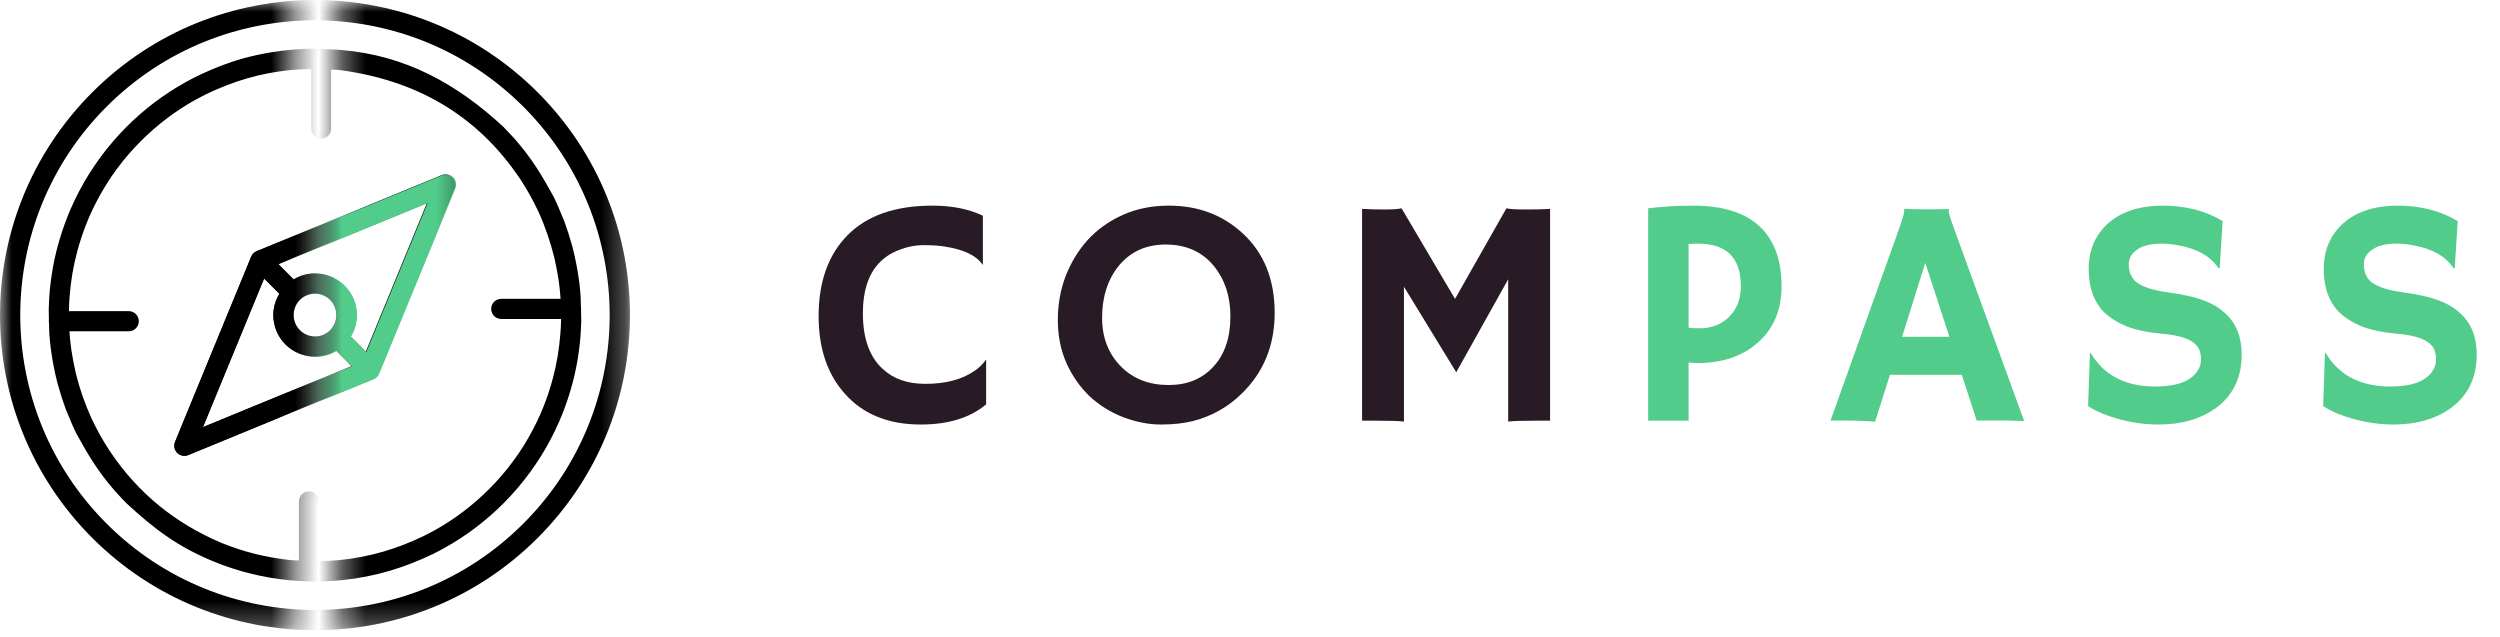 <svg width="106" height="27" viewBox="0 0 106 27" fill="none" xmlns="http://www.w3.org/2000/svg">
<mask id="mask0_1073_7770" style="mask-type:luminance" maskUnits="userSpaceOnUse" x="0" y="0" width="13" height="27">
<path d="M0 0.002H12.422V26.722H0V0.002Z" fill="white"/>
</mask>
<g mask="url(#mask0_1073_7770)">
<path d="M26.72 13.362C26.72 9.943 25.416 6.523 22.807 3.915C20.199 1.306 16.779 0.002 13.36 0.002C9.941 0.002 6.522 1.306 3.913 3.915C1.305 6.523 0 9.943 0 13.362C0 16.781 1.305 20.2 3.913 22.809C6.522 25.417 9.941 26.722 13.36 26.722C16.779 26.722 20.199 25.417 22.807 22.809C25.416 20.2 26.72 16.781 26.72 13.362ZM13.36 25.863C10.161 25.863 6.961 24.642 4.52 22.201C2.08 19.761 0.859 16.561 0.859 13.362C0.859 10.163 2.08 6.963 4.52 4.522C6.961 2.082 10.161 0.861 13.36 0.861C16.559 0.861 19.759 2.082 22.2 4.522C24.64 6.963 25.861 10.163 25.861 13.362C25.861 16.561 24.64 19.761 22.2 22.201C19.759 24.642 16.559 25.863 13.36 25.863ZM24.646 13.137C24.647 13.124 24.653 13.114 24.653 13.101C24.653 13.084 24.646 13.07 24.644 13.055C24.641 12.889 24.638 12.722 24.629 12.55L24.609 12.316C24.609 12.29 24.606 12.266 24.601 12.242L24.577 12.011C24.505 11.466 24.415 10.974 24.275 10.442C24.27 10.418 24.264 10.394 24.256 10.371C24.161 10.029 24.056 9.704 23.932 9.371C23.786 9.024 23.66 8.699 23.493 8.357C22.972 7.408 22.567 6.731 21.848 5.904L21.777 5.827C21.759 5.804 21.741 5.782 21.718 5.763C21.596 5.63 21.475 5.503 21.349 5.373C19.378 3.55 17.198 2.344 14.475 2.12C14.215 2.094 13.951 2.089 13.688 2.082C13.665 2.077 13.644 2.068 13.621 2.068C13.606 2.068 13.594 2.075 13.58 2.076C13.507 2.075 13.434 2.065 13.361 2.065V2.063C13.004 2.063 12.639 2.082 12.268 2.118C12.242 2.118 12.218 2.12 12.193 2.125C11.363 2.212 10.39 2.406 9.61 2.702L9.61 2.701C9.173 2.857 8.773 3.03 8.355 3.23C8.188 3.315 8.005 3.405 7.844 3.499C7.396 3.75 6.964 4.031 6.553 4.342C6.139 4.655 5.744 4.999 5.371 5.371C5.173 5.569 4.978 5.781 4.784 6.006C4.595 6.227 4.415 6.452 4.248 6.68L4.244 6.686C4.171 6.785 4.091 6.899 4.003 7.029C3.913 7.162 3.836 7.28 3.772 7.381L3.77 7.386C3.624 7.619 3.486 7.859 3.358 8.105C3.232 8.344 3.112 8.595 2.998 8.856L2.891 9.11L2.787 9.377C2.742 9.499 2.696 9.625 2.653 9.755C2.608 9.888 2.567 10.019 2.529 10.146C2.515 10.194 2.47 10.373 2.454 10.408C2.406 10.585 2.363 10.762 2.324 10.938C2.286 11.109 2.252 11.288 2.221 11.472L2.22 11.481C2.19 11.661 2.164 11.837 2.144 12.008C2.122 12.184 2.105 12.365 2.092 12.548C2.084 12.733 2.07 12.913 2.067 13.1H2.066C2.071 13.264 2.072 13.424 2.074 13.585C2.073 13.598 2.067 13.608 2.067 13.621C2.067 13.637 2.074 13.651 2.077 13.666C2.079 13.832 2.083 13.999 2.092 14.171L2.113 14.406C2.113 14.431 2.115 14.455 2.12 14.48L2.144 14.711C2.216 15.254 2.305 15.75 2.446 16.28C2.451 16.304 2.457 16.328 2.466 16.35C2.561 16.692 2.666 17.017 2.789 17.351C2.935 17.698 3.062 18.023 3.228 18.365C3.75 19.314 4.154 19.991 4.874 20.818L4.944 20.894C4.961 20.917 4.981 20.94 5.003 20.959L5.17 21.139L5.372 21.348C6.571 22.457 7.559 23.193 9.076 23.814L9.075 23.815C10.095 24.23 11.136 24.486 12.23 24.599C12.521 24.628 12.805 24.642 13.087 24.65C13.091 24.65 13.096 24.652 13.101 24.652C13.104 24.652 13.108 24.65 13.111 24.65C13.194 24.652 13.278 24.657 13.36 24.657C13.718 24.657 14.083 24.639 14.456 24.603C14.481 24.603 14.504 24.6 14.527 24.596C15.903 24.453 17.121 24.088 18.366 23.491C18.532 23.406 18.717 23.316 18.877 23.221C19.325 22.971 19.757 22.69 20.168 22.378C20.583 22.065 20.977 21.722 21.35 21.349C21.548 21.151 21.744 20.94 21.937 20.715C22.127 20.494 22.306 20.269 22.474 20.04L22.478 20.035C22.55 19.936 22.631 19.822 22.718 19.692C22.809 19.558 22.886 19.441 22.949 19.339L22.952 19.335C23.097 19.102 23.235 18.862 23.364 18.616C23.49 18.377 23.61 18.126 23.724 17.865L23.831 17.611L23.935 17.343C23.98 17.222 24.025 17.096 24.069 16.966C24.114 16.833 24.155 16.702 24.193 16.575C24.206 16.527 24.252 16.347 24.268 16.312C24.315 16.136 24.359 15.959 24.398 15.783C24.435 15.612 24.47 15.433 24.501 15.249L24.502 15.24C24.532 15.06 24.557 14.884 24.578 14.713C24.599 14.536 24.617 14.356 24.629 14.172C24.638 13.988 24.652 13.807 24.654 13.621H24.656C24.65 13.457 24.648 13.298 24.646 13.137ZM23.79 13.83C23.788 13.847 23.787 13.865 23.788 13.883L23.772 14.135C23.76 14.292 23.744 14.452 23.725 14.614C23.705 14.774 23.683 14.93 23.658 15.081L23.649 15.137C23.623 15.288 23.592 15.443 23.557 15.602C23.522 15.759 23.485 15.916 23.444 16.07C23.421 16.158 23.397 16.247 23.37 16.334C23.333 16.458 23.294 16.579 23.256 16.696C23.22 16.803 23.18 16.912 23.139 17.024C23.13 17.043 23.122 17.064 23.116 17.085L23.035 17.29L22.949 17.495C22.938 17.517 22.928 17.539 22.921 17.561C22.827 17.776 22.721 17.995 22.605 18.217C22.491 18.434 22.367 18.65 22.234 18.864L22.206 18.91C22.132 19.026 22.067 19.128 22.01 19.212C21.95 19.3 21.88 19.4 21.799 19.511L21.764 19.557C21.612 19.763 21.453 19.964 21.286 20.157C21.121 20.35 20.939 20.545 20.742 20.742C20.393 21.091 20.028 21.408 19.651 21.694C19.265 21.985 18.866 22.246 18.46 22.474C18.3 22.556 18.148 22.641 17.987 22.722C16.812 23.285 15.705 23.612 14.406 23.748C14.122 23.776 13.826 23.786 13.528 23.79V21.263C13.528 21.026 13.336 20.835 13.101 20.835C12.864 20.835 12.673 21.027 12.673 21.263V23.765C12.554 23.758 12.43 23.759 12.314 23.748C11.284 23.633 10.362 23.413 9.397 23.021L9.396 23.022C7.43 22.186 5.857 20.92 4.659 19.131C4.649 19.112 4.636 19.095 4.624 19.077C4.349 18.656 4.114 18.233 3.899 17.778C3.892 17.759 3.883 17.741 3.873 17.724C3.599 17.12 3.386 16.513 3.226 15.87C3.223 15.851 3.218 15.832 3.212 15.813C3.139 15.488 3.079 15.186 3.029 14.856L2.997 14.61L2.969 14.361L2.949 14.11C2.948 14.088 2.948 14.069 2.946 14.047H5.459C5.694 14.047 5.886 13.855 5.886 13.62C5.886 13.383 5.694 13.192 5.459 13.192H2.923C2.924 13.161 2.923 13.13 2.926 13.098H2.924L2.931 12.891C2.933 12.874 2.935 12.856 2.934 12.838L2.95 12.586C2.962 12.429 2.977 12.269 2.997 12.107C3.016 11.947 3.038 11.791 3.063 11.639L3.073 11.583C3.099 11.432 3.129 11.277 3.164 11.117C3.199 10.96 3.237 10.804 3.278 10.649C3.301 10.562 3.325 10.472 3.352 10.385C3.389 10.261 3.427 10.14 3.466 10.024C3.502 9.917 3.541 9.807 3.583 9.696C3.592 9.676 3.599 9.656 3.606 9.634L3.687 9.429L3.772 9.224C3.784 9.202 3.793 9.18 3.8 9.156C3.895 8.942 4 8.723 4.117 8.502C4.231 8.285 4.355 8.069 4.488 7.854L4.516 7.809C4.589 7.692 4.655 7.59 4.712 7.505C4.772 7.418 4.842 7.319 4.923 7.207L4.958 7.16C5.109 6.955 5.269 6.755 5.435 6.561C5.601 6.368 5.782 6.174 5.979 5.976C6.328 5.628 6.693 5.31 7.071 5.024C7.456 4.732 7.855 4.472 8.262 4.244C8.421 4.162 8.573 4.077 8.735 3.996C9.901 3.437 11.015 3.106 12.302 2.971L12.313 2.97C12.599 2.942 12.896 2.932 13.194 2.928V5.454C13.194 5.691 13.386 5.882 13.621 5.882C13.857 5.882 14.049 5.691 14.049 5.454V2.952C14.163 2.959 14.277 2.957 14.391 2.968C17.611 3.384 20.229 4.847 22.063 7.586C22.073 7.605 22.085 7.623 22.098 7.64C22.373 8.062 22.608 8.484 22.822 8.94C22.829 8.958 22.839 8.976 22.848 8.993C23.143 9.642 23.33 10.223 23.511 10.904C23.584 11.229 23.642 11.532 23.694 11.862L23.726 12.107L23.754 12.357L23.774 12.607C23.775 12.629 23.775 12.649 23.776 12.67H21.264C21.028 12.67 20.837 12.861 20.837 13.097C20.837 13.334 21.028 13.525 21.264 13.525H23.799C23.798 13.556 23.799 13.587 23.797 13.618H23.798L23.79 13.83ZM18.737 7.426L10.896 10.651C10.841 10.671 10.79 10.703 10.746 10.747C10.702 10.791 10.671 10.843 10.649 10.897L7.424 18.739C7.383 18.84 7.38 18.956 7.424 19.065C7.514 19.283 7.764 19.387 7.983 19.297L15.825 16.072C15.879 16.051 15.931 16.02 15.975 15.976C16.019 15.933 16.049 15.882 16.07 15.827L19.296 7.984C19.337 7.883 19.34 7.767 19.296 7.659C19.206 7.441 18.956 7.336 18.737 7.426ZM11.2 11.809L11.849 12.457C11.682 12.736 11.592 13.048 11.592 13.362C11.592 13.814 11.766 14.266 12.111 14.611C12.455 14.956 12.908 15.128 13.359 15.128C13.674 15.128 13.986 15.04 14.264 14.873L14.913 15.521L8.606 18.115L11.2 11.809ZM13.36 12.453C13.593 12.453 13.825 12.542 14.002 12.719C14.179 12.896 14.268 13.129 14.268 13.361C14.268 13.593 14.179 13.826 14.002 14.003C13.825 14.18 13.592 14.269 13.36 14.269C13.127 14.269 12.896 14.18 12.719 14.003C12.541 13.826 12.452 13.593 12.452 13.361C12.452 13.129 12.541 12.896 12.719 12.719C12.896 12.542 13.127 12.453 13.36 12.453ZM15.52 14.914L14.871 14.265C15.037 13.987 15.127 13.675 15.127 13.361C15.127 12.909 14.954 12.457 14.609 12.112C14.265 11.767 13.812 11.594 13.36 11.594C13.046 11.594 12.734 11.683 12.455 11.85L11.808 11.202L18.114 8.608L15.52 14.914Z" fill="black"/>
</g>
<mask id="mask1_1073_7770" style="mask-type:luminance" maskUnits="userSpaceOnUse" x="14" y="0" width="13" height="27">
<path d="M14.376 0.002H26.71V26.722H14.376V0.002Z" fill="white"/>
</mask>
<g mask="url(#mask1_1073_7770)">
<path d="M26.71 13.362C26.71 9.943 25.405 6.523 22.797 3.915C20.188 1.306 16.768 0.002 13.35 0.002C9.93 0.002 6.511 1.306 3.903 3.915C1.294 6.523 -0.01 9.943 -0.01 13.362C-0.01 16.781 1.294 20.2 3.903 22.809C6.511 25.417 9.93 26.722 13.35 26.722C16.768 26.722 20.188 25.417 22.797 22.809C25.405 20.2 26.71 16.781 26.71 13.362ZM13.35 25.863C10.151 25.863 6.951 24.642 4.51 22.201C2.069 19.761 0.849 16.561 0.849 13.362C0.849 10.163 2.069 6.963 4.51 4.522C6.951 2.082 10.151 0.861 13.35 0.861C16.549 0.861 19.748 2.082 22.189 4.522C24.63 6.963 25.85 10.163 25.85 13.362C25.85 16.561 24.63 19.761 22.189 22.201C19.748 24.642 16.549 25.863 13.35 25.863ZM24.635 13.137C24.637 13.124 24.643 13.114 24.643 13.101C24.643 13.084 24.635 13.07 24.633 13.055C24.631 12.889 24.627 12.722 24.618 12.55L24.598 12.316C24.598 12.29 24.595 12.266 24.59 12.242L24.567 12.011C24.495 11.466 24.404 10.974 24.265 10.442C24.26 10.418 24.254 10.394 24.245 10.371C24.15 10.029 24.045 9.704 23.922 9.371C23.775 9.024 23.649 8.699 23.483 8.357C22.961 7.408 22.557 6.731 21.837 5.904L21.766 5.827C21.749 5.804 21.73 5.782 21.708 5.763C21.586 5.63 21.464 5.503 21.338 5.373C19.367 3.55 17.187 2.344 14.464 2.12C14.204 2.094 13.941 2.089 13.677 2.082C13.654 2.077 13.634 2.068 13.61 2.068C13.595 2.068 13.584 2.075 13.569 2.076C13.496 2.075 13.424 2.065 13.35 2.065V2.063C12.993 2.063 12.629 2.082 12.257 2.118C12.232 2.118 12.207 2.12 12.183 2.125C11.352 2.212 10.38 2.406 9.6 2.702L9.6 2.701C9.163 2.857 8.762 3.03 8.344 3.23C8.178 3.315 7.994 3.405 7.833 3.499C7.386 3.75 6.954 4.031 6.543 4.342C6.128 4.655 5.733 4.999 5.361 5.371C5.163 5.569 4.967 5.781 4.774 6.006C4.584 6.227 4.405 6.452 4.237 6.68L4.233 6.686C4.16 6.785 4.081 6.899 3.993 7.029C3.902 7.162 3.825 7.28 3.762 7.381L3.759 7.386C3.614 7.619 3.476 7.859 3.347 8.105C3.221 8.344 3.101 8.595 2.987 8.856L2.88 9.11L2.776 9.377C2.731 9.499 2.686 9.625 2.642 9.755C2.597 9.888 2.556 10.019 2.518 10.146C2.505 10.194 2.459 10.373 2.443 10.408C2.396 10.585 2.352 10.762 2.313 10.938C2.276 11.109 2.241 11.288 2.21 11.472L2.209 11.481C2.179 11.661 2.154 11.837 2.133 12.008C2.112 12.184 2.094 12.365 2.082 12.548C2.073 12.733 2.059 12.913 2.056 13.1H2.055C2.06 13.264 2.061 13.424 2.064 13.585C2.063 13.598 2.056 13.608 2.056 13.621C2.056 13.637 2.064 13.651 2.066 13.666C2.068 13.832 2.072 13.999 2.082 14.171L2.102 14.406C2.102 14.431 2.104 14.455 2.109 14.48L2.133 14.711C2.205 15.254 2.295 15.75 2.436 16.28C2.44 16.304 2.447 16.328 2.455 16.35C2.55 16.692 2.655 17.017 2.779 17.351C2.924 17.698 3.051 18.023 3.218 18.365C3.739 19.314 4.144 19.991 4.863 20.818L4.933 20.894C4.951 20.917 4.97 20.94 4.992 20.959L5.159 21.139L5.362 21.348C6.56 22.457 7.549 23.193 9.065 23.814L9.064 23.815C10.084 24.23 11.125 24.486 12.219 24.599C12.51 24.628 12.794 24.642 13.076 24.65C13.081 24.65 13.085 24.652 13.09 24.652C13.093 24.652 13.097 24.65 13.1 24.65C13.183 24.652 13.267 24.657 13.35 24.657C13.707 24.657 14.073 24.639 14.446 24.603C14.47 24.603 14.493 24.6 14.517 24.596C15.892 24.453 17.11 24.088 18.355 23.491C18.521 23.406 18.706 23.316 18.866 23.221C19.314 22.971 19.747 22.69 20.158 22.378C20.572 22.065 20.967 21.722 21.34 21.349C21.538 21.151 21.733 20.94 21.927 20.715C22.116 20.494 22.296 20.269 22.463 20.04L22.467 20.035C22.54 19.936 22.62 19.822 22.707 19.692C22.798 19.558 22.875 19.441 22.939 19.339L22.941 19.335C23.087 19.102 23.224 18.862 23.353 18.616C23.479 18.377 23.599 18.126 23.713 17.865L23.82 17.611L23.924 17.343C23.969 17.222 24.015 17.096 24.058 16.966C24.103 16.833 24.144 16.702 24.182 16.575C24.196 16.527 24.241 16.347 24.257 16.312C24.305 16.136 24.348 15.959 24.387 15.783C24.424 15.612 24.459 15.433 24.49 15.249L24.491 15.24C24.521 15.06 24.547 14.884 24.567 14.713C24.589 14.536 24.606 14.356 24.619 14.172C24.627 13.988 24.641 13.807 24.644 13.621H24.645C24.639 13.457 24.637 13.298 24.635 13.137ZM23.78 13.83C23.777 13.847 23.776 13.865 23.777 13.883L23.761 14.135C23.749 14.292 23.733 14.452 23.714 14.614C23.695 14.774 23.672 14.93 23.648 15.081L23.638 15.137C23.612 15.288 23.582 15.443 23.547 15.602C23.512 15.759 23.474 15.916 23.433 16.07C23.41 16.158 23.386 16.247 23.359 16.334C23.322 16.458 23.284 16.579 23.245 16.696C23.209 16.803 23.169 16.912 23.129 17.024C23.119 17.043 23.112 17.064 23.105 17.085L23.024 17.29L22.939 17.495C22.927 17.517 22.918 17.539 22.911 17.561C22.816 17.776 22.711 17.995 22.594 18.217C22.48 18.434 22.356 18.65 22.224 18.864L22.195 18.91C22.122 19.026 22.056 19.128 21.999 19.212C21.939 19.3 21.869 19.4 21.788 19.511L21.753 19.557C21.602 19.763 21.442 19.964 21.276 20.157C21.11 20.35 20.929 20.545 20.732 20.742C20.383 21.091 20.017 21.408 19.64 21.694C19.255 21.985 18.856 22.246 18.449 22.474C18.29 22.556 18.138 22.641 17.976 22.722C16.801 23.285 15.694 23.612 14.395 23.748C14.111 23.776 13.815 23.786 13.517 23.79V21.263C13.517 21.026 13.325 20.835 13.09 20.835C12.854 20.835 12.662 21.027 12.662 21.263V23.765C12.544 23.758 12.419 23.759 12.304 23.748C11.273 23.633 10.352 23.413 9.387 23.021L9.385 23.022C7.419 22.186 5.846 20.92 4.648 19.131C4.638 19.112 4.626 19.095 4.613 19.077C4.338 18.656 4.103 18.233 3.889 17.778C3.882 17.759 3.872 17.741 3.863 17.724C3.588 17.12 3.375 16.513 3.215 15.87C3.212 15.851 3.207 15.832 3.201 15.813C3.128 15.488 3.069 15.186 3.018 14.856L2.986 14.61L2.958 14.361L2.938 14.11C2.937 14.088 2.937 14.069 2.935 14.047H5.448C5.683 14.047 5.875 13.855 5.875 13.62C5.875 13.383 5.683 13.192 5.448 13.192H2.913C2.913 13.161 2.913 13.13 2.915 13.098H2.913L2.921 12.891C2.923 12.874 2.924 12.856 2.923 12.838L2.939 12.586C2.951 12.429 2.967 12.269 2.986 12.107C3.006 11.947 3.028 11.791 3.053 11.639L3.062 11.583C3.089 11.432 3.119 11.277 3.154 11.117C3.189 10.96 3.226 10.804 3.267 10.649C3.29 10.562 3.314 10.472 3.341 10.385C3.378 10.261 3.416 10.14 3.455 10.024C3.492 9.917 3.531 9.807 3.572 9.696C3.581 9.676 3.589 9.656 3.595 9.634L3.676 9.429L3.762 9.224C3.773 9.202 3.783 9.18 3.79 9.156C3.884 8.942 3.99 8.723 4.106 8.502C4.22 8.285 4.344 8.069 4.477 7.854L4.505 7.809C4.579 7.692 4.644 7.59 4.702 7.505C4.761 7.418 4.831 7.319 4.912 7.207L4.947 7.16C5.099 6.955 5.258 6.755 5.425 6.561C5.59 6.368 5.772 6.174 5.969 5.976C6.318 5.628 6.683 5.31 7.06 5.024C7.446 4.732 7.845 4.472 8.251 4.244C8.411 4.162 8.563 4.077 8.724 3.996C9.891 3.437 11.005 3.106 12.291 2.971L12.303 2.97C12.588 2.942 12.885 2.932 13.183 2.928V5.454C13.183 5.691 13.375 5.882 13.611 5.882C13.847 5.882 14.038 5.691 14.038 5.454V2.952C14.152 2.959 14.266 2.957 14.38 2.968C17.6 3.384 20.218 4.847 22.052 7.586C22.062 7.605 22.075 7.623 22.087 7.64C22.362 8.062 22.597 8.484 22.812 8.94C22.819 8.958 22.828 8.976 22.837 8.993C23.132 9.642 23.32 10.223 23.5 10.904C23.573 11.229 23.632 11.532 23.683 11.862L23.715 12.107L23.743 12.357L23.763 12.607C23.764 12.629 23.764 12.649 23.766 12.67H21.254C21.017 12.67 20.826 12.861 20.826 13.097C20.826 13.334 21.017 13.525 21.254 13.525H23.788C23.788 13.556 23.788 13.587 23.787 13.618H23.788L23.78 13.83ZM18.727 7.426L10.885 10.651C10.831 10.671 10.779 10.703 10.735 10.747C10.691 10.791 10.66 10.843 10.639 10.897L7.414 18.739C7.372 18.84 7.369 18.956 7.414 19.065C7.503 19.283 7.754 19.387 7.972 19.297L15.815 16.072C15.869 16.051 15.92 16.02 15.964 15.976C16.008 15.933 16.039 15.882 16.06 15.827L19.285 7.984C19.327 7.883 19.33 7.767 19.285 7.659C19.195 7.441 18.945 7.336 18.727 7.426ZM11.19 11.809L11.838 12.457C11.671 12.736 11.582 13.048 11.582 13.362C11.582 13.814 11.755 14.266 12.1 14.611C12.445 14.956 12.898 15.128 13.349 15.128C13.663 15.128 13.975 15.04 14.253 14.873L14.902 15.521L8.595 18.115L11.19 11.809ZM13.35 12.453C13.582 12.453 13.814 12.542 13.991 12.719C14.168 12.896 14.257 13.129 14.257 13.361C14.257 13.593 14.168 13.826 13.991 14.003C13.814 14.18 13.581 14.269 13.35 14.269C13.117 14.269 12.885 14.18 12.708 14.003C12.531 13.826 12.441 13.593 12.441 13.361C12.441 13.129 12.531 12.896 12.708 12.719C12.885 12.542 13.117 12.453 13.35 12.453ZM15.509 14.914L14.86 14.265C15.027 13.987 15.116 13.675 15.116 13.361C15.116 12.909 14.943 12.457 14.599 12.112C14.254 11.767 13.801 11.594 13.35 11.594C13.035 11.594 12.723 11.683 12.445 11.85L11.797 11.202L18.103 8.608L15.509 14.914Z" fill="black"/>
</g>
<mask id="mask2_1073_7770" style="mask-type:luminance" maskUnits="userSpaceOnUse" x="13" y="6" width="7" height="15">
<path d="M13.469 6.73H19.68V20.208H13.469V6.73Z" fill="white"/>
</mask>
<g mask="url(#mask2_1073_7770)">
<path d="M26.741 13.37C26.741 9.949 25.435 6.526 22.824 3.916C20.214 1.306 16.792 0 13.371 0C9.949 0 6.527 1.306 3.917 3.916C1.306 6.526 0 9.949 0 13.37C0 16.791 1.306 20.213 3.917 22.824C6.527 25.434 9.949 26.74 13.371 26.74C16.792 26.74 20.214 25.434 22.824 22.824C25.435 20.213 26.741 16.791 26.741 13.37ZM13.371 25.88C10.169 25.88 6.967 24.659 4.525 22.216C2.082 19.773 0.861 16.571 0.861 13.37C0.861 10.168 2.082 6.966 4.525 4.524C6.967 2.081 10.169 0.859 13.371 0.859C16.572 0.859 19.774 2.081 22.217 4.524C24.66 6.966 25.881 10.168 25.881 13.37C25.881 16.571 24.66 19.773 22.217 22.216C19.774 24.659 16.572 25.88 13.371 25.88ZM24.665 13.145C24.667 13.132 24.673 13.121 24.673 13.108C24.673 13.093 24.665 13.079 24.663 13.063C24.66 12.897 24.657 12.73 24.648 12.557L24.628 12.323C24.628 12.297 24.625 12.274 24.62 12.25L24.596 12.017C24.524 11.473 24.434 10.981 24.294 10.448C24.289 10.424 24.283 10.4 24.275 10.377C24.18 10.035 24.074 9.709 23.951 9.375C23.804 9.029 23.678 8.703 23.511 8.362C22.99 7.411 22.585 6.734 21.865 5.906L21.794 5.83C21.776 5.807 21.757 5.785 21.735 5.765C21.613 5.632 21.492 5.505 21.366 5.374C19.393 3.551 17.211 2.343 14.487 2.12C14.227 2.094 13.962 2.089 13.698 2.081C13.675 2.077 13.655 2.067 13.632 2.067C13.617 2.067 13.605 2.074 13.591 2.075C13.517 2.074 13.445 2.065 13.371 2.065V2.062C13.014 2.062 12.649 2.081 12.278 2.117C12.252 2.117 12.228 2.12 12.203 2.124C11.372 2.211 10.398 2.406 9.618 2.703L9.618 2.701C9.181 2.857 8.78 3.03 8.361 3.231C8.195 3.316 8.011 3.405 7.85 3.5C7.403 3.751 6.97 4.032 6.558 4.343C6.144 4.657 5.749 5.001 5.376 5.373C5.178 5.572 4.982 5.784 4.788 6.009C4.598 6.23 4.42 6.455 4.252 6.684L4.248 6.689C4.175 6.789 4.094 6.902 4.007 7.032C3.916 7.165 3.839 7.283 3.776 7.385L3.773 7.389C3.627 7.622 3.489 7.863 3.361 8.109C3.235 8.348 3.115 8.6 3.001 8.86L2.893 9.115L2.79 9.382C2.744 9.504 2.699 9.63 2.655 9.76C2.61 9.894 2.569 10.025 2.531 10.152C2.518 10.2 2.472 10.38 2.456 10.414C2.408 10.591 2.365 10.768 2.327 10.945C2.289 11.116 2.254 11.294 2.223 11.479L2.222 11.487C2.192 11.668 2.167 11.844 2.146 12.015C2.125 12.192 2.107 12.372 2.095 12.556C2.086 12.741 2.072 12.921 2.069 13.107H2.068C2.073 13.272 2.075 13.432 2.076 13.593C2.075 13.606 2.069 13.616 2.069 13.629C2.069 13.645 2.076 13.659 2.078 13.675C2.081 13.84 2.084 14.008 2.095 14.18L2.114 14.415C2.114 14.44 2.117 14.464 2.122 14.488L2.146 14.72C2.218 15.263 2.308 15.76 2.449 16.29C2.454 16.315 2.459 16.338 2.468 16.361C2.563 16.703 2.668 17.028 2.792 17.362C2.938 17.709 3.065 18.035 3.231 18.376C3.753 19.326 4.158 20.004 4.878 20.832L4.948 20.908C4.965 20.931 4.985 20.953 5.007 20.973L5.174 21.153L5.377 21.363C6.577 22.472 7.566 23.209 9.083 23.829L9.082 23.831C10.103 24.246 11.145 24.503 12.24 24.615C12.53 24.644 12.815 24.659 13.097 24.666C13.101 24.666 13.106 24.669 13.111 24.669C13.114 24.669 13.118 24.667 13.121 24.667C13.204 24.669 13.289 24.673 13.371 24.673C13.729 24.673 14.095 24.656 14.468 24.62C14.492 24.62 14.515 24.617 14.539 24.613C15.915 24.47 17.134 24.104 18.38 23.506C18.546 23.422 18.731 23.332 18.892 23.237C19.34 22.986 19.773 22.705 20.184 22.393C20.598 22.08 20.994 21.737 21.367 21.364C21.565 21.166 21.761 20.953 21.954 20.728C22.144 20.508 22.323 20.282 22.491 20.053L22.495 20.048C22.568 19.948 22.648 19.835 22.736 19.706C22.827 19.572 22.904 19.454 22.967 19.352L22.97 19.348C23.116 19.114 23.253 18.874 23.382 18.628C23.508 18.389 23.628 18.137 23.742 17.877L23.849 17.622L23.953 17.355C23.999 17.233 24.044 17.107 24.087 16.977C24.133 16.843 24.174 16.712 24.212 16.585C24.225 16.537 24.27 16.358 24.287 16.323C24.334 16.146 24.378 15.969 24.416 15.792C24.453 15.621 24.488 15.443 24.52 15.258L24.521 15.25C24.551 15.069 24.576 14.893 24.597 14.722C24.618 14.545 24.635 14.365 24.648 14.182C24.657 13.996 24.671 13.816 24.674 13.63H24.675C24.669 13.466 24.667 13.306 24.665 13.145ZM23.809 13.838C23.806 13.856 23.805 13.873 23.806 13.891L23.79 14.144C23.779 14.301 23.763 14.461 23.743 14.623C23.724 14.783 23.701 14.94 23.677 15.09L23.667 15.147C23.641 15.297 23.611 15.453 23.575 15.612C23.54 15.769 23.503 15.926 23.462 16.08C23.439 16.168 23.415 16.258 23.388 16.345C23.351 16.469 23.313 16.59 23.273 16.706C23.237 16.814 23.199 16.923 23.157 17.035C23.147 17.054 23.14 17.075 23.134 17.096L23.053 17.301L22.967 17.506C22.956 17.528 22.947 17.55 22.939 17.573C22.845 17.787 22.739 18.007 22.622 18.228C22.508 18.446 22.384 18.662 22.251 18.877L22.223 18.922C22.149 19.039 22.084 19.14 22.027 19.225C21.967 19.313 21.897 19.413 21.816 19.524L21.781 19.57C21.629 19.776 21.469 19.977 21.303 20.171C21.137 20.363 20.955 20.558 20.758 20.755C20.409 21.105 20.044 21.422 19.666 21.708C19.281 22 18.881 22.261 18.474 22.489C18.314 22.571 18.162 22.656 18.001 22.738C16.825 23.301 15.717 23.628 14.418 23.764C14.133 23.793 13.837 23.802 13.539 23.807V21.277C13.539 21.04 13.346 20.849 13.111 20.849C12.875 20.849 12.683 21.041 12.683 21.277V23.781C12.565 23.774 12.44 23.775 12.324 23.764C11.293 23.649 10.37 23.429 9.405 23.036L9.404 23.037C7.436 22.201 5.861 20.934 4.663 19.144C4.653 19.125 4.641 19.107 4.627 19.09C4.353 18.668 4.117 18.245 3.903 17.79C3.895 17.771 3.887 17.752 3.876 17.735C3.602 17.131 3.389 16.523 3.229 15.88C3.226 15.861 3.221 15.842 3.215 15.823C3.142 15.498 3.082 15.195 3.032 14.865L2.999 14.619L2.971 14.369L2.952 14.119C2.95 14.097 2.95 14.077 2.949 14.056H5.463C5.699 14.056 5.891 13.864 5.891 13.628C5.891 13.391 5.699 13.2 5.463 13.2H2.926C2.927 13.168 2.926 13.138 2.928 13.107H2.927L2.934 12.899C2.936 12.882 2.938 12.864 2.936 12.845L2.953 12.593C2.964 12.436 2.98 12.276 2.999 12.114C3.019 11.954 3.041 11.797 3.066 11.647L3.076 11.59C3.102 11.439 3.132 11.284 3.167 11.124C3.202 10.967 3.24 10.81 3.281 10.656C3.304 10.568 3.328 10.478 3.355 10.391C3.392 10.267 3.43 10.146 3.469 10.029C3.506 9.922 3.544 9.812 3.586 9.701C3.595 9.682 3.602 9.661 3.608 9.64L3.69 9.435L3.776 9.228C3.787 9.207 3.796 9.184 3.804 9.162C3.898 8.947 4.003 8.728 4.121 8.506C4.234 8.289 4.359 8.073 4.492 7.858L4.52 7.813C4.593 7.696 4.659 7.594 4.716 7.509C4.775 7.422 4.846 7.322 4.927 7.211L4.962 7.164C5.114 6.958 5.273 6.758 5.44 6.564C5.606 6.371 5.787 6.176 5.985 5.979C6.333 5.63 6.699 5.312 7.077 5.026C7.462 4.734 7.862 4.473 8.269 4.245C8.429 4.163 8.58 4.079 8.742 3.997C9.909 3.438 11.025 3.106 12.312 2.972L12.323 2.971C12.608 2.942 12.905 2.932 13.204 2.928V5.457C13.204 5.694 13.396 5.885 13.632 5.885C13.868 5.885 14.06 5.693 14.06 5.457V2.952C14.174 2.959 14.288 2.957 14.402 2.969C17.625 3.385 20.244 4.848 22.08 7.59C22.09 7.608 22.102 7.627 22.115 7.644C22.39 8.066 22.625 8.489 22.84 8.945C22.848 8.963 22.856 8.981 22.866 8.998C23.161 9.647 23.348 10.229 23.529 10.911C23.602 11.235 23.661 11.539 23.712 11.868L23.744 12.114L23.772 12.364L23.792 12.615C23.793 12.637 23.793 12.657 23.795 12.677H21.28C21.044 12.677 20.853 12.869 20.853 13.105C20.853 13.342 21.045 13.533 21.28 13.533H23.817C23.817 13.565 23.817 13.595 23.816 13.627H23.817L23.809 13.838ZM18.752 7.43L10.904 10.657C10.85 10.678 10.798 10.709 10.754 10.753C10.71 10.798 10.679 10.849 10.658 10.904L7.431 18.752C7.389 18.852 7.385 18.969 7.431 19.077C7.52 19.295 7.771 19.4 7.989 19.31L15.837 16.082C15.892 16.061 15.943 16.03 15.987 15.986C16.032 15.943 16.062 15.891 16.083 15.837L19.311 7.989C19.353 7.887 19.356 7.771 19.311 7.663C19.221 7.444 18.971 7.34 18.752 7.43ZM11.21 11.816L11.858 12.465C11.692 12.743 11.602 13.055 11.602 13.37C11.602 13.823 11.775 14.275 12.12 14.62C12.465 14.965 12.918 15.138 13.37 15.138C13.684 15.138 13.996 15.049 14.275 14.882L14.924 15.531L8.613 18.127L11.21 11.816ZM13.371 12.461C13.603 12.461 13.836 12.549 14.013 12.727C14.191 12.904 14.279 13.137 14.279 13.369C14.279 13.602 14.191 13.834 14.013 14.012C13.836 14.189 13.603 14.277 13.371 14.277C13.138 14.277 12.905 14.189 12.728 14.012C12.551 13.834 12.462 13.601 12.462 13.369C12.462 13.137 12.551 12.904 12.728 12.727C12.905 12.549 13.138 12.461 13.371 12.461ZM15.532 14.923L14.883 14.274C15.049 13.995 15.139 13.684 15.139 13.369C15.139 12.917 14.966 12.464 14.621 12.119C14.276 11.774 13.822 11.601 13.371 11.601C13.056 11.601 12.745 11.69 12.466 11.857L11.817 11.208L18.128 8.613L15.532 14.923Z" fill="#52CC8A"/>
</g>
<mask id="mask3_1073_7770" style="mask-type:luminance" maskUnits="userSpaceOnUse" x="7" y="7" width="7" height="14">
<path d="M7.094 7.158H13.54V20.049H7.094V7.158Z" fill="white"/>
</mask>
<g mask="url(#mask3_1073_7770)">
<path d="M26.715 13.356C26.715 9.937 25.41 6.517 22.802 3.909C20.193 1.3 16.774 -0.004 13.355 -0.004C9.936 -0.004 6.516 1.3 3.908 3.909C1.3 6.517 -0.005 9.937 -0.005 13.356C-0.005 16.775 1.3 20.194 3.908 22.803C6.516 25.411 9.936 26.716 13.355 26.716C16.774 26.716 20.193 25.411 22.802 22.803C25.41 20.194 26.715 16.775 26.715 13.356ZM13.355 25.857C10.155 25.857 6.956 24.637 4.515 22.196C2.074 19.755 0.854 16.555 0.854 13.356C0.854 10.157 2.074 6.957 4.515 4.517C6.956 2.076 10.155 0.855 13.355 0.855C16.554 0.855 19.754 2.076 22.195 4.517C24.636 6.957 25.856 10.157 25.856 13.356C25.856 16.555 24.636 19.755 22.195 22.196C19.754 24.637 16.554 25.857 13.355 25.857ZM24.64 13.131C24.642 13.118 24.648 13.108 24.648 13.095C24.648 13.079 24.64 13.065 24.639 13.049C24.636 12.884 24.633 12.716 24.623 12.544L24.603 12.31C24.603 12.284 24.601 12.261 24.596 12.237L24.572 12.005C24.5 11.46 24.41 10.968 24.27 10.436C24.265 10.412 24.26 10.388 24.25 10.365C24.156 10.023 24.05 9.698 23.927 9.365C23.78 9.018 23.654 8.693 23.488 8.352C22.967 7.402 22.562 6.725 21.843 5.898L21.772 5.822C21.755 5.798 21.735 5.776 21.713 5.757C21.592 5.624 21.47 5.497 21.343 5.367C19.372 3.544 17.193 2.338 14.47 2.114C14.21 2.089 13.946 2.084 13.682 2.076C13.66 2.071 13.639 2.062 13.615 2.062C13.601 2.062 13.589 2.069 13.575 2.07C13.501 2.069 13.429 2.059 13.356 2.059V2.057C12.999 2.057 12.634 2.076 12.262 2.112C12.238 2.112 12.213 2.114 12.188 2.119C11.357 2.206 10.385 2.401 9.606 2.696L9.605 2.695C9.168 2.851 8.768 3.024 8.349 3.224C8.183 3.309 8 3.399 7.838 3.494C7.391 3.744 6.96 4.025 6.548 4.337C6.134 4.65 5.739 4.993 5.366 5.366C5.168 5.564 4.972 5.776 4.779 6C4.589 6.221 4.411 6.446 4.243 6.675L4.238 6.68C4.166 6.779 4.086 6.893 3.998 7.023C3.907 7.156 3.831 7.274 3.767 7.376L3.764 7.38C3.619 7.613 3.481 7.853 3.352 8.099C3.226 8.338 3.106 8.589 2.993 8.85L2.885 9.104L2.781 9.372C2.736 9.493 2.691 9.619 2.647 9.749C2.603 9.882 2.561 10.013 2.523 10.14C2.51 10.188 2.465 10.368 2.448 10.402C2.401 10.579 2.357 10.756 2.319 10.932C2.282 11.103 2.247 11.282 2.216 11.466L2.214 11.475C2.185 11.655 2.159 11.831 2.139 12.002C2.117 12.179 2.1 12.359 2.087 12.543C2.078 12.727 2.064 12.908 2.062 13.094H2.06C2.066 13.258 2.067 13.418 2.069 13.579C2.067 13.592 2.062 13.603 2.062 13.615C2.062 13.631 2.069 13.645 2.071 13.661C2.073 13.826 2.077 13.993 2.087 14.165L2.107 14.4C2.107 14.425 2.109 14.449 2.114 14.474L2.138 14.705C2.211 15.248 2.3 15.744 2.441 16.274C2.446 16.299 2.452 16.322 2.46 16.345C2.555 16.686 2.661 17.012 2.784 17.346C2.93 17.692 3.057 18.018 3.223 18.359C3.744 19.308 4.149 19.985 4.868 20.812L4.939 20.888C4.956 20.912 4.975 20.934 4.998 20.953L5.164 21.134L5.367 21.342C6.566 22.451 7.554 23.188 9.07 23.808L9.07 23.809C10.09 24.224 11.13 24.48 12.225 24.593C12.515 24.622 12.8 24.637 13.081 24.644C13.086 24.644 13.09 24.646 13.095 24.646C13.099 24.646 13.102 24.645 13.105 24.645C13.188 24.646 13.273 24.651 13.355 24.651C13.712 24.651 14.078 24.633 14.451 24.597C14.475 24.597 14.498 24.594 14.522 24.59C15.897 24.447 17.116 24.082 18.361 23.485C18.526 23.401 18.712 23.311 18.872 23.216C19.319 22.965 19.752 22.684 20.163 22.373C20.577 22.059 20.972 21.716 21.345 21.344C21.543 21.146 21.739 20.934 21.932 20.709C22.121 20.488 22.301 20.263 22.468 20.035L22.472 20.029C22.545 19.93 22.626 19.816 22.713 19.686C22.804 19.553 22.881 19.436 22.944 19.334L22.947 19.329C23.093 19.096 23.23 18.856 23.359 18.61C23.484 18.372 23.605 18.12 23.718 17.86L23.826 17.605L23.929 17.338C23.974 17.216 24.02 17.09 24.064 16.96C24.108 16.827 24.15 16.696 24.188 16.569C24.201 16.521 24.247 16.341 24.263 16.307C24.31 16.13 24.354 15.953 24.392 15.777C24.43 15.606 24.465 15.428 24.495 15.243L24.496 15.234C24.526 15.054 24.552 14.878 24.573 14.707C24.594 14.53 24.611 14.35 24.624 14.167C24.633 13.982 24.646 13.802 24.65 13.616H24.651C24.645 13.451 24.643 13.292 24.64 13.131ZM23.785 13.824C23.783 13.841 23.782 13.859 23.782 13.877L23.766 14.129C23.755 14.286 23.739 14.446 23.719 14.608C23.701 14.768 23.678 14.924 23.653 15.075L23.644 15.132C23.617 15.282 23.587 15.438 23.552 15.596C23.517 15.754 23.48 15.911 23.439 16.064C23.415 16.152 23.392 16.242 23.364 16.329C23.328 16.453 23.289 16.574 23.25 16.69C23.214 16.797 23.175 16.907 23.133 17.018C23.124 17.037 23.117 17.058 23.111 17.079L23.03 17.284L22.944 17.49C22.933 17.511 22.923 17.533 22.916 17.555C22.822 17.77 22.716 17.989 22.599 18.211C22.485 18.428 22.361 18.644 22.229 18.858L22.201 18.904C22.127 19.02 22.062 19.122 22.004 19.207C21.944 19.294 21.875 19.394 21.793 19.505L21.759 19.552C21.607 19.757 21.448 19.958 21.281 20.151C21.116 20.344 20.934 20.539 20.737 20.736C20.388 21.085 20.023 21.402 19.646 21.688C19.26 21.98 18.861 22.24 18.454 22.468C18.295 22.55 18.143 22.635 17.981 22.717C16.806 23.279 15.7 23.606 14.401 23.742C14.116 23.771 13.82 23.78 13.522 23.785V21.257C13.522 21.021 13.331 20.83 13.095 20.83C12.86 20.83 12.667 21.021 12.667 21.257V23.759C12.549 23.752 12.425 23.753 12.309 23.742C11.279 23.628 10.357 23.407 9.391 23.015L9.391 23.016C7.424 22.18 5.851 20.914 4.654 19.125C4.644 19.107 4.632 19.089 4.618 19.071C4.343 18.65 4.108 18.227 3.894 17.772C3.887 17.753 3.878 17.736 3.868 17.718C3.593 17.114 3.38 16.507 3.22 15.864C3.217 15.845 3.212 15.826 3.206 15.807C3.133 15.482 3.074 15.181 3.024 14.85L2.991 14.604L2.963 14.355L2.943 14.104C2.942 14.083 2.942 14.063 2.941 14.042H5.453C5.689 14.042 5.88 13.85 5.88 13.614C5.88 13.377 5.689 13.186 5.453 13.186H2.918C2.919 13.155 2.918 13.124 2.92 13.093H2.919L2.926 12.886C2.928 12.868 2.929 12.85 2.929 12.832L2.944 12.58C2.956 12.423 2.972 12.263 2.991 12.102C3.011 11.941 3.033 11.785 3.058 11.634L3.068 11.577C3.093 11.427 3.124 11.271 3.159 11.112C3.194 10.954 3.231 10.798 3.273 10.644C3.295 10.556 3.319 10.466 3.347 10.379C3.383 10.255 3.422 10.134 3.461 10.018C3.497 9.911 3.536 9.802 3.577 9.69C3.587 9.671 3.594 9.65 3.6 9.629L3.682 9.423L3.767 9.218C3.778 9.196 3.788 9.174 3.795 9.151C3.889 8.936 3.995 8.717 4.112 8.496C4.225 8.279 4.35 8.063 4.483 7.848L4.511 7.803C4.584 7.686 4.649 7.584 4.707 7.5C4.766 7.412 4.837 7.313 4.918 7.202L4.952 7.155C5.105 6.949 5.263 6.749 5.431 6.555C5.595 6.363 5.777 6.168 5.974 5.97C6.323 5.622 6.688 5.305 7.066 5.019C7.451 4.727 7.85 4.467 8.257 4.238C8.417 4.156 8.568 4.072 8.73 3.99C9.896 3.431 11.01 3.1 12.297 2.966L12.308 2.964C12.593 2.936 12.89 2.927 13.188 2.922V5.449C13.188 5.685 13.38 5.877 13.616 5.877C13.852 5.877 14.044 5.685 14.044 5.449V2.946C14.158 2.953 14.271 2.951 14.385 2.963C17.606 3.378 20.223 4.841 22.057 7.581C22.068 7.599 22.08 7.617 22.093 7.634C22.367 8.056 22.602 8.479 22.817 8.934C22.825 8.953 22.833 8.971 22.843 8.988C23.138 9.636 23.325 10.217 23.505 10.899C23.578 11.223 23.638 11.526 23.688 11.856L23.72 12.102L23.748 12.351L23.768 12.602C23.769 12.623 23.769 12.643 23.771 12.664H21.259C21.022 12.664 20.831 12.856 20.831 13.091C20.831 13.328 21.023 13.519 21.259 13.519H23.794C23.793 13.55 23.794 13.581 23.791 13.613H23.793L23.785 13.824ZM18.732 7.42L10.89 10.645C10.836 10.666 10.784 10.697 10.74 10.741C10.696 10.786 10.666 10.837 10.644 10.892L7.419 18.733C7.378 18.834 7.374 18.95 7.419 19.059C7.508 19.277 7.759 19.381 7.978 19.292L15.82 16.066C15.874 16.045 15.925 16.014 15.969 15.97C16.013 15.927 16.044 15.876 16.065 15.821L19.291 7.979C19.332 7.878 19.336 7.761 19.291 7.653C19.201 7.435 18.951 7.33 18.732 7.42ZM11.195 11.803L11.843 12.451C11.677 12.73 11.588 13.042 11.588 13.356C11.588 13.808 11.76 14.261 12.105 14.605C12.45 14.95 12.903 15.123 13.354 15.123C13.668 15.123 13.98 15.034 14.258 14.867L14.907 15.516L8.601 18.11L11.195 11.803ZM13.355 12.447C13.587 12.447 13.82 12.536 13.997 12.713C14.174 12.89 14.263 13.123 14.263 13.355C14.263 13.588 14.174 13.82 13.997 13.997C13.82 14.174 13.586 14.263 13.355 14.263C13.123 14.263 12.89 14.174 12.713 13.997C12.536 13.82 12.447 13.587 12.447 13.355C12.447 13.123 12.536 12.89 12.713 12.713C12.89 12.536 13.123 12.447 13.355 12.447ZM15.515 14.908L14.866 14.26C15.032 13.981 15.122 13.669 15.122 13.355C15.122 12.903 14.949 12.451 14.604 12.106C14.259 11.761 13.806 11.588 13.355 11.588C13.041 11.588 12.729 11.678 12.45 11.844L11.802 11.197L18.109 8.602L15.515 14.908Z" fill="black"/>
</g>
<path d="M39.533 8.719C40.37 8.719 41.085 8.864 41.674 9.147V11.212L41.661 11.225C41.409 10.841 40.88 10.583 40.074 10.457C39.838 10.416 39.536 10.394 39.167 10.394C38.806 10.394 38.45 10.466 38.097 10.608C37.751 10.743 37.467 10.935 37.241 11.187C36.803 11.675 36.586 12.371 36.586 13.278C36.586 14.335 36.863 15.123 37.417 15.633C37.87 16.061 38.475 16.275 39.23 16.275C40.087 16.275 40.779 16.095 41.308 15.733C41.501 15.607 41.664 15.45 41.8 15.255L41.812 15.267V17.144C41.132 17.717 40.206 18 39.042 18C37.672 18 36.602 17.569 35.83 16.703C35.081 15.872 34.709 14.773 34.709 13.403C34.709 11.952 35.116 10.809 35.931 9.978C36.753 9.141 37.952 8.719 39.533 8.719Z" fill="#291B25"/>
<path d="M46.175 16.779C45.772 16.385 45.448 15.916 45.205 15.368C44.969 14.823 44.852 14.222 44.852 13.567C44.852 12.912 44.96 12.295 45.18 11.716C45.407 11.13 45.721 10.614 46.124 10.167C46.534 9.723 47.031 9.37 47.611 9.109C48.19 8.851 48.838 8.719 49.562 8.719C50.797 8.719 51.836 9.109 52.686 9.89C53.592 10.721 54.046 11.848 54.046 13.265C54.046 14.644 53.58 15.784 52.648 16.69C52.075 17.254 51.392 17.641 50.595 17.849C50.198 17.95 49.742 18 49.222 18C48.7 18 48.165 17.893 47.611 17.685C47.063 17.468 46.584 17.166 46.175 16.779ZM46.729 13.479C46.729 13.892 46.795 14.273 46.931 14.625C47.072 14.978 47.27 15.28 47.522 15.532C48.042 16.061 48.719 16.325 49.55 16.325C50.331 16.325 50.96 16.07 51.439 15.557C51.924 15.037 52.169 14.323 52.169 13.416C52.169 12.56 51.933 11.848 51.464 11.275C50.967 10.671 50.287 10.368 49.424 10.368C48.583 10.368 47.916 10.677 47.422 11.288C46.959 11.867 46.729 12.598 46.729 13.479Z" fill="#291B25"/>
<path d="M59.527 17.874C59.316 17.849 58.901 17.836 58.28 17.836H57.752V8.857C58.035 8.876 58.35 8.882 58.696 8.882C59.039 8.882 59.282 8.867 59.426 8.832L61.693 12.673L63.872 8.832C64.013 8.867 64.287 8.882 64.69 8.882C65.093 8.882 65.437 8.876 65.723 8.857V17.836H65.182C64.568 17.836 64.155 17.849 63.947 17.874V11.842L61.744 15.784L59.527 12.157V17.874Z" fill="#291B25"/>
<path d="M69.883 8.832C70.504 8.757 71.143 8.719 71.797 8.719C73.022 8.719 73.951 9.005 74.581 9.575C75.217 10.148 75.538 11.005 75.538 12.144C75.538 13.161 75.188 13.967 74.493 14.562C73.844 15.116 73.01 15.393 71.986 15.393C71.867 15.393 71.738 15.387 71.596 15.368V17.836H69.883V8.832ZM71.999 10.331C71.864 10.331 71.728 10.337 71.596 10.343V13.895C71.738 13.914 71.911 13.92 72.112 13.92C72.32 13.92 72.54 13.879 72.767 13.794C72.994 13.703 73.183 13.577 73.334 13.416C73.652 13.089 73.812 12.661 73.812 12.132C73.812 10.932 73.208 10.331 71.999 10.331Z" fill="#52CC8A"/>
<path d="M79.504 17.881C79.117 17.846 78.664 17.831 78.144 17.831H77.615L80.549 9.62C80.675 9.251 80.738 9.037 80.738 8.977C80.738 8.921 80.738 8.883 80.738 8.864V8.852C81.031 8.87 81.343 8.877 81.67 8.877C81.938 8.877 82.262 8.874 82.64 8.864L82.653 8.877C82.634 8.896 82.627 8.921 82.627 8.952C82.627 9.037 82.694 9.264 82.829 9.632L85.826 17.856C85.732 17.846 85.628 17.843 85.511 17.843C85.511 17.843 85.392 17.837 85.159 17.831C85.049 17.831 84.948 17.831 84.856 17.831H83.811L83.181 15.891H80.134L79.504 17.881ZM82.653 14.279L81.632 11.144L80.65 14.279H82.653Z" fill="#52CC8A"/>
<path d="M94.241 9.374L94.115 11.363L94.065 11.376C93.737 10.872 93.174 10.551 92.377 10.406C92.125 10.356 91.88 10.331 91.647 10.331C91.42 10.331 91.222 10.353 91.055 10.394C90.894 10.428 90.756 10.488 90.639 10.57C90.387 10.73 90.261 10.941 90.261 11.2C90.261 11.537 90.368 11.791 90.589 11.968C90.856 12.169 91.3 12.314 91.924 12.396C92.553 12.481 93.057 12.594 93.435 12.736C93.813 12.881 94.118 13.063 94.354 13.29C94.814 13.703 95.047 14.285 95.047 15.041C95.047 16.023 94.672 16.785 93.926 17.32C93.287 17.773 92.484 18 91.521 18C90.74 18 89.966 17.852 89.204 17.559C88.952 17.459 88.728 17.345 88.536 17.219L88.612 14.965L88.637 14.953C89.197 15.91 90.114 16.388 91.382 16.388C92.289 16.388 92.884 16.171 93.171 15.733C93.271 15.592 93.322 15.428 93.322 15.242C93.322 15.059 93.29 14.908 93.234 14.789C93.174 14.672 93.076 14.572 92.944 14.486C92.683 14.31 92.245 14.197 91.634 14.146C91.02 14.09 90.516 13.98 90.123 13.819C89.736 13.652 89.424 13.451 89.191 13.215C88.769 12.78 88.561 12.176 88.561 11.401C88.561 10.605 88.838 9.959 89.392 9.462C89.962 8.967 90.731 8.719 91.697 8.719C92.67 8.719 93.517 8.939 94.241 9.374Z" fill="#52CC8A"/>
<path d="M104.207 9.374L104.081 11.363L104.031 11.376C103.704 10.872 103.14 10.551 102.343 10.406C102.092 10.356 101.846 10.331 101.613 10.331C101.386 10.331 101.188 10.353 101.021 10.394C100.861 10.428 100.722 10.488 100.606 10.57C100.354 10.73 100.228 10.941 100.228 11.2C100.228 11.537 100.335 11.791 100.555 11.968C100.823 12.169 101.267 12.314 101.89 12.396C102.52 12.481 103.023 12.594 103.401 12.736C103.779 12.881 104.084 13.063 104.321 13.29C104.78 13.703 105.013 14.285 105.013 15.041C105.013 16.023 104.639 16.785 103.892 17.32C103.253 17.773 102.45 18 101.487 18C100.706 18 99.932 17.852 99.17 17.559C98.918 17.459 98.695 17.345 98.502 17.219L98.578 14.965L98.603 14.953C99.164 15.91 100.08 16.388 101.349 16.388C102.255 16.388 102.85 16.171 103.137 15.733C103.238 15.592 103.288 15.428 103.288 15.242C103.288 15.059 103.256 14.908 103.2 14.789C103.14 14.672 103.042 14.572 102.91 14.486C102.649 14.31 102.211 14.197 101.6 14.146C100.986 14.09 100.483 13.98 100.089 13.819C99.702 13.652 99.39 13.451 99.157 13.215C98.735 12.78 98.528 12.176 98.528 11.401C98.528 10.605 98.805 9.959 99.359 9.462C99.929 8.967 100.697 8.719 101.663 8.719C102.636 8.719 103.483 8.939 104.207 9.374Z" fill="#52CC8A"/>
</svg>
